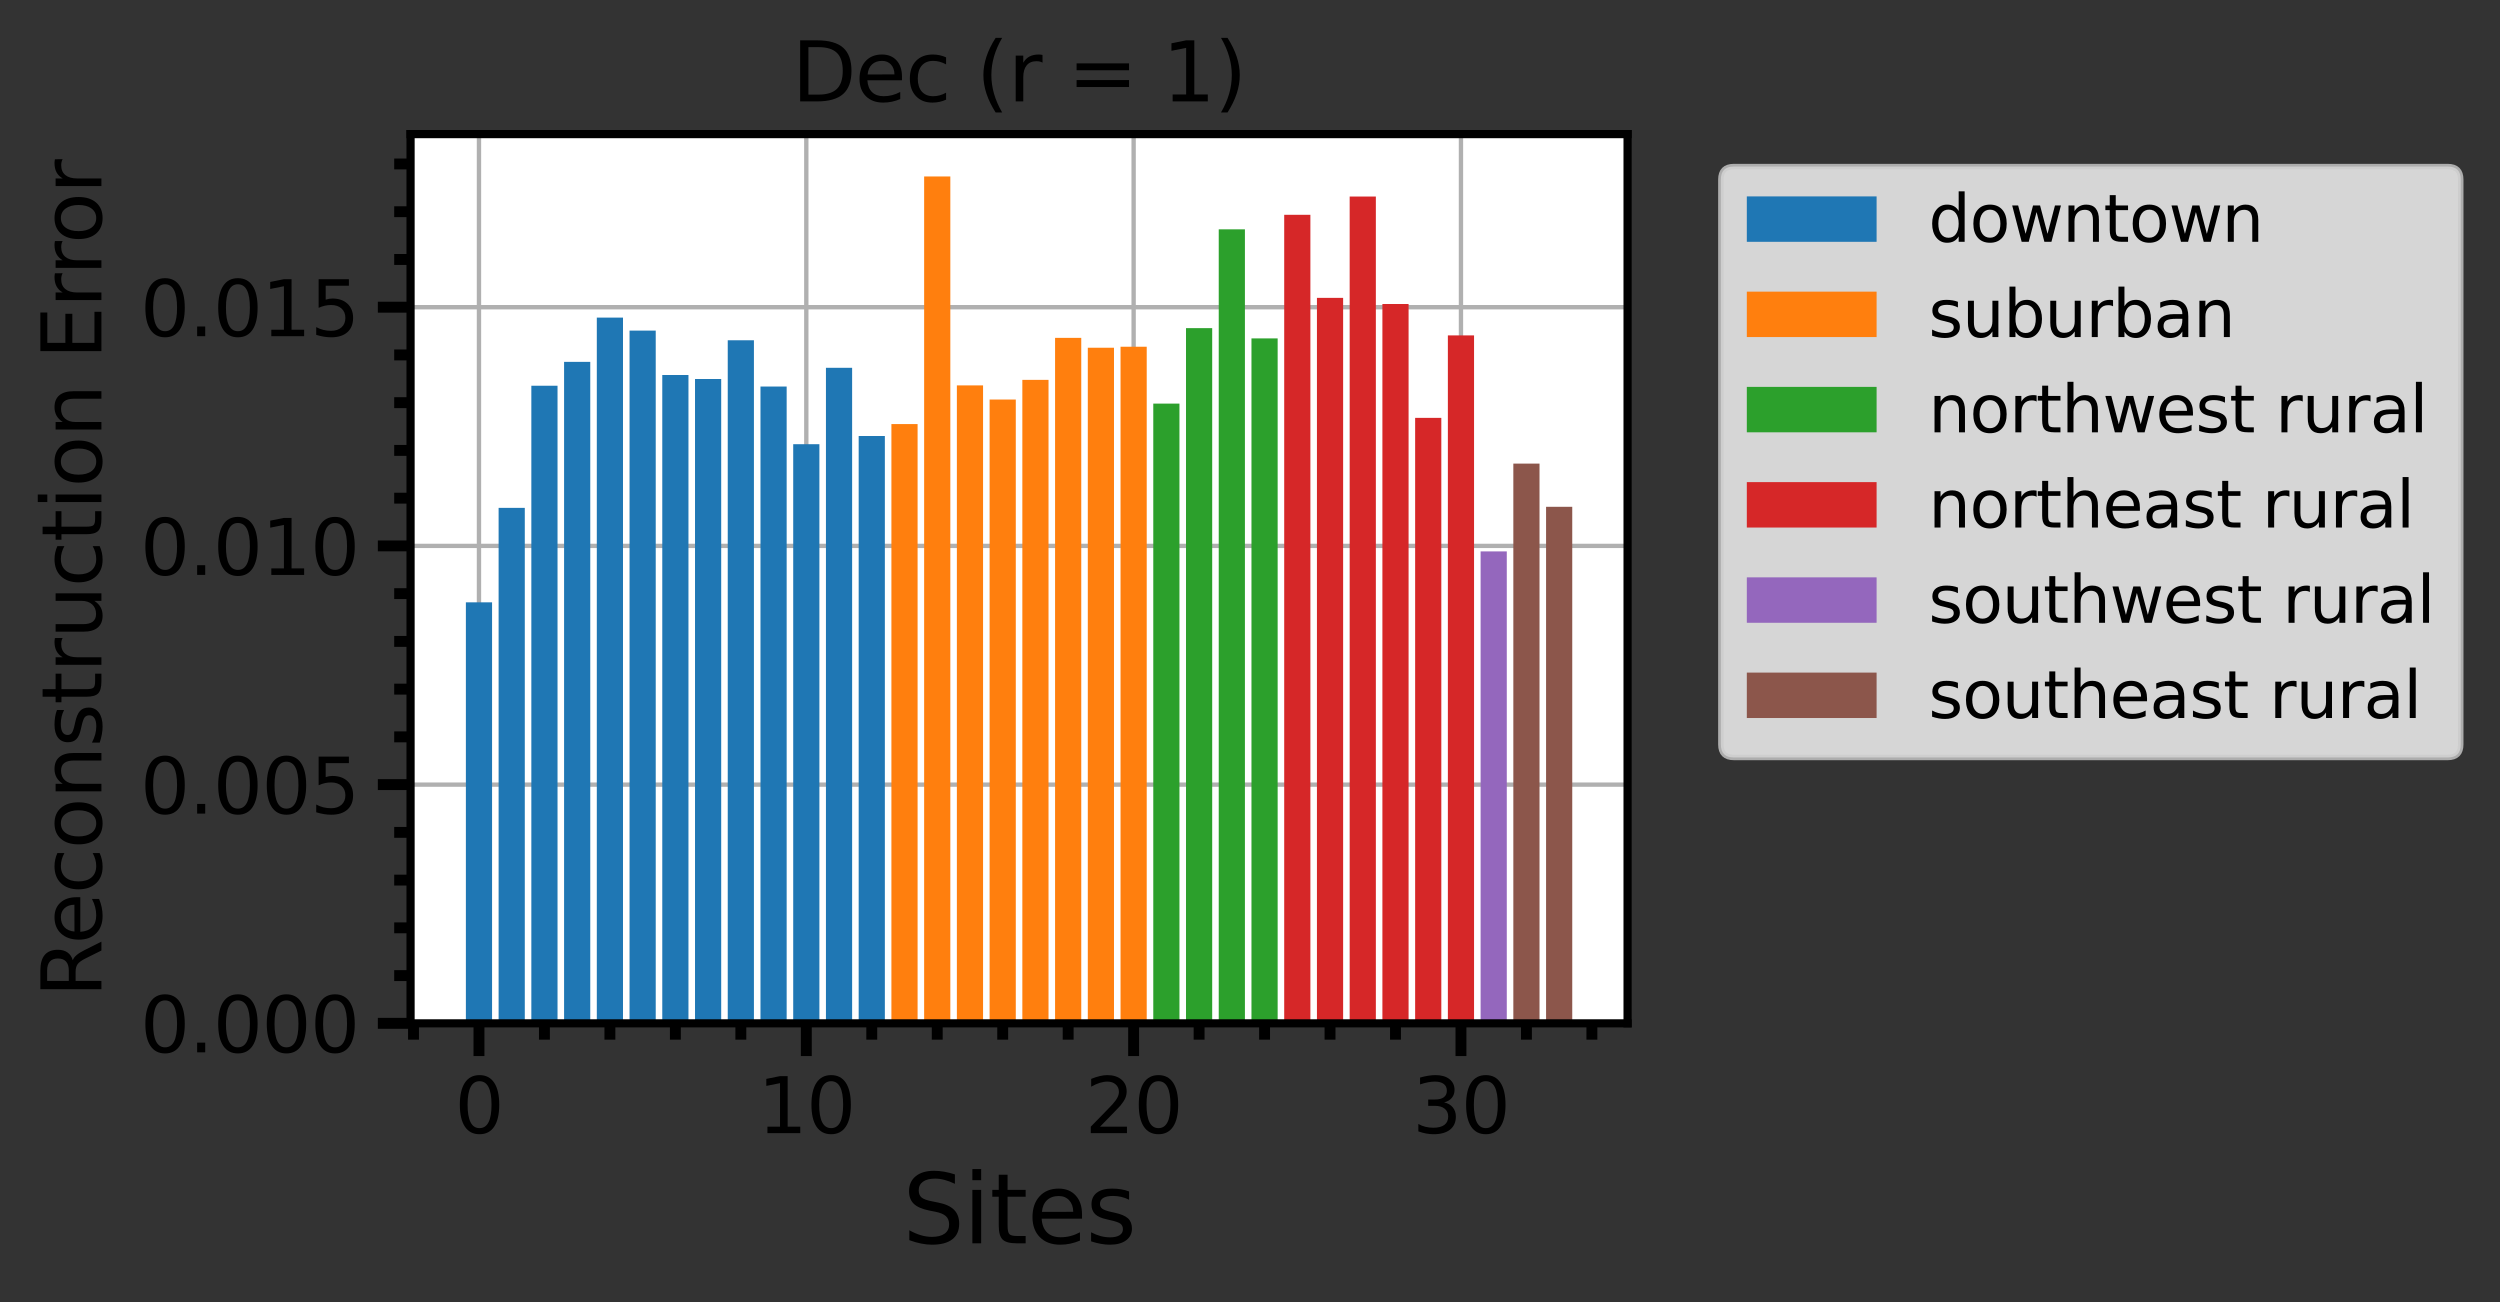 <?xml version="1.0" encoding="utf-8" standalone="no"?>
<!DOCTYPE svg PUBLIC "-//W3C//DTD SVG 1.1//EN"
  "http://www.w3.org/Graphics/SVG/1.1/DTD/svg11.dtd">
<svg xmlns:xlink="http://www.w3.org/1999/xlink" width="458.5pt" height="238.864pt" viewBox="0 0 458.5 238.864" xmlns="http://www.w3.org/2000/svg" version="1.1">
 <rect x="0" y="0" width="458.5" height="238.864" fill="#333333" stroke="none"/>
 <defs>
  <style type="text/css">*{stroke-linejoin: round; stroke-linecap: butt}</style>
 </defs>
 <g id="figure_1">
  <g id="patch_1">
   <path d="M 0 238.864 
L 458.5 238.864 
L 458.5 0 
L 0 0 
L 0 238.864 
z
" style="fill: none"/>
  </g>
  <g id="axes_1">
   <g id="patch_2">
    <path d="M 75.297 187.678 
L 298.497 187.678 
L 298.497 24.598 
L 75.297 24.598 
z
" style="fill: #ffffff"/>
   </g>
   <g id="matplotlib.axis_1">
    <g id="xtick_1">
     <g id="line2d_1">
      <path d="M 87.843 187.678 
L 87.843 24.598 
" clip-path="url(#p55a01b323a)" style="fill: none; stroke: #b0b0b0; stroke-width: 0.8; stroke-linecap: square"/>
     </g>
     <g id="line2d_2">
      <defs>
       <path id="m199e5986b1" d="M 0 0 
L 0 6 
" style="stroke: #000000; stroke-width: 2"/>
      </defs>
      <g>
       <use xlink:href="#m199e5986b1" x="87.843" y="187.678" style="stroke: #000000; stroke-width: 2"/>
      </g>
     </g>
     <g id="text_1">
      <!-- 0 -->
      <g transform="translate(83.39 207.815)scale(0.14 -0.14)">
       <defs>
        <path id="DejaVuSans-30" d="M 2034 4250 
Q 1547 4250 1301 3770 
Q 1056 3291 1056 2328 
Q 1056 1369 1301 889 
Q 1547 409 2034 409 
Q 2525 409 2770 889 
Q 3016 1369 3016 2328 
Q 3016 3291 2770 3770 
Q 2525 4250 2034 4250 
z
M 2034 4750 
Q 2819 4750 3233 4129 
Q 3647 3509 3647 2328 
Q 3647 1150 3233 529 
Q 2819 -91 2034 -91 
Q 1250 -91 836 529 
Q 422 1150 422 2328 
Q 422 3509 836 4129 
Q 1250 4750 2034 4750 
z
" transform="scale(0.016)"/>
       </defs>
       <use xlink:href="#DejaVuSans-30"/>
      </g>
     </g>
    </g>
    <g id="xtick_2">
     <g id="line2d_3">
      <path d="M 147.876 187.678 
L 147.876 24.598 
" clip-path="url(#p55a01b323a)" style="fill: none; stroke: #b0b0b0; stroke-width: 0.8; stroke-linecap: square"/>
     </g>
     <g id="line2d_4">
      <g>
       <use xlink:href="#m199e5986b1" x="147.876" y="187.678" style="stroke: #000000; stroke-width: 2"/>
      </g>
     </g>
     <g id="text_2">
      <!-- 10 -->
      <g transform="translate(138.968 207.815)scale(0.14 -0.14)">
       <defs>
        <path id="DejaVuSans-31" d="M 794 531 
L 1825 531 
L 1825 4091 
L 703 3866 
L 703 4441 
L 1819 4666 
L 2450 4666 
L 2450 531 
L 3481 531 
L 3481 0 
L 794 0 
L 794 531 
z
" transform="scale(0.016)"/>
       </defs>
       <use xlink:href="#DejaVuSans-31"/>
       <use xlink:href="#DejaVuSans-30" x="63.623"/>
      </g>
     </g>
    </g>
    <g id="xtick_3">
     <g id="line2d_5">
      <path d="M 207.908 187.678 
L 207.908 24.598 
" clip-path="url(#p55a01b323a)" style="fill: none; stroke: #b0b0b0; stroke-width: 0.8; stroke-linecap: square"/>
     </g>
     <g id="line2d_6">
      <g>
       <use xlink:href="#m199e5986b1" x="207.908" y="187.678" style="stroke: #000000; stroke-width: 2"/>
      </g>
     </g>
     <g id="text_3">
      <!-- 20 -->
      <g transform="translate(199 207.815)scale(0.14 -0.14)">
       <defs>
        <path id="DejaVuSans-32" d="M 1228 531 
L 3431 531 
L 3431 0 
L 469 0 
L 469 531 
Q 828 903 1448 1529 
Q 2069 2156 2228 2338 
Q 2531 2678 2651 2914 
Q 2772 3150 2772 3378 
Q 2772 3750 2511 3984 
Q 2250 4219 1831 4219 
Q 1534 4219 1204 4116 
Q 875 4013 500 3803 
L 500 4441 
Q 881 4594 1212 4672 
Q 1544 4750 1819 4750 
Q 2544 4750 2975 4387 
Q 3406 4025 3406 3419 
Q 3406 3131 3298 2873 
Q 3191 2616 2906 2266 
Q 2828 2175 2409 1742 
Q 1991 1309 1228 531 
z
" transform="scale(0.016)"/>
       </defs>
       <use xlink:href="#DejaVuSans-32"/>
       <use xlink:href="#DejaVuSans-30" x="63.623"/>
      </g>
     </g>
    </g>
    <g id="xtick_4">
     <g id="line2d_7">
      <path d="M 267.94 187.678 
L 267.94 24.598 
" clip-path="url(#p55a01b323a)" style="fill: none; stroke: #b0b0b0; stroke-width: 0.8; stroke-linecap: square"/>
     </g>
     <g id="line2d_8">
      <g>
       <use xlink:href="#m199e5986b1" x="267.94" y="187.678" style="stroke: #000000; stroke-width: 2"/>
      </g>
     </g>
     <g id="text_4">
      <!-- 30 -->
      <g transform="translate(259.033 207.815)scale(0.14 -0.14)">
       <defs>
        <path id="DejaVuSans-33" d="M 2597 2516 
Q 3050 2419 3304 2112 
Q 3559 1806 3559 1356 
Q 3559 666 3084 287 
Q 2609 -91 1734 -91 
Q 1441 -91 1130 -33 
Q 819 25 488 141 
L 488 750 
Q 750 597 1062 519 
Q 1375 441 1716 441 
Q 2309 441 2620 675 
Q 2931 909 2931 1356 
Q 2931 1769 2642 2001 
Q 2353 2234 1838 2234 
L 1294 2234 
L 1294 2753 
L 1863 2753 
Q 2328 2753 2575 2939 
Q 2822 3125 2822 3475 
Q 2822 3834 2567 4026 
Q 2313 4219 1838 4219 
Q 1578 4219 1281 4162 
Q 984 4106 628 3988 
L 628 4550 
Q 988 4650 1302 4700 
Q 1616 4750 1894 4750 
Q 2613 4750 3031 4423 
Q 3450 4097 3450 3541 
Q 3450 3153 3228 2886 
Q 3006 2619 2597 2516 
z
" transform="scale(0.016)"/>
       </defs>
       <use xlink:href="#DejaVuSans-33"/>
       <use xlink:href="#DejaVuSans-30" x="63.623"/>
      </g>
     </g>
    </g>
    <g id="xtick_5">
     <g id="line2d_9">
      <defs>
       <path id="m1e09f990ba" d="M 0 0 
L 0 3 
" style="stroke: #000000; stroke-width: 2"/>
      </defs>
      <g>
       <use xlink:href="#m1e09f990ba" x="75.837" y="187.678" style="stroke: #000000; stroke-width: 2"/>
      </g>
     </g>
    </g>
    <g id="xtick_6">
     <g id="line2d_10">
      <g>
       <use xlink:href="#m1e09f990ba" x="99.85" y="187.678" style="stroke: #000000; stroke-width: 2"/>
      </g>
     </g>
    </g>
    <g id="xtick_7">
     <g id="line2d_11">
      <g>
       <use xlink:href="#m1e09f990ba" x="111.856" y="187.678" style="stroke: #000000; stroke-width: 2"/>
      </g>
     </g>
    </g>
    <g id="xtick_8">
     <g id="line2d_12">
      <g>
       <use xlink:href="#m1e09f990ba" x="123.863" y="187.678" style="stroke: #000000; stroke-width: 2"/>
      </g>
     </g>
    </g>
    <g id="xtick_9">
     <g id="line2d_13">
      <g>
       <use xlink:href="#m1e09f990ba" x="135.869" y="187.678" style="stroke: #000000; stroke-width: 2"/>
      </g>
     </g>
    </g>
    <g id="xtick_10">
     <g id="line2d_14">
      <g>
       <use xlink:href="#m1e09f990ba" x="159.882" y="187.678" style="stroke: #000000; stroke-width: 2"/>
      </g>
     </g>
    </g>
    <g id="xtick_11">
     <g id="line2d_15">
      <g>
       <use xlink:href="#m1e09f990ba" x="171.888" y="187.678" style="stroke: #000000; stroke-width: 2"/>
      </g>
     </g>
    </g>
    <g id="xtick_12">
     <g id="line2d_16">
      <g>
       <use xlink:href="#m1e09f990ba" x="183.895" y="187.678" style="stroke: #000000; stroke-width: 2"/>
      </g>
     </g>
    </g>
    <g id="xtick_13">
     <g id="line2d_17">
      <g>
       <use xlink:href="#m1e09f990ba" x="195.901" y="187.678" style="stroke: #000000; stroke-width: 2"/>
      </g>
     </g>
    </g>
    <g id="xtick_14">
     <g id="line2d_18">
      <g>
       <use xlink:href="#m1e09f990ba" x="219.914" y="187.678" style="stroke: #000000; stroke-width: 2"/>
      </g>
     </g>
    </g>
    <g id="xtick_15">
     <g id="line2d_19">
      <g>
       <use xlink:href="#m1e09f990ba" x="231.921" y="187.678" style="stroke: #000000; stroke-width: 2"/>
      </g>
     </g>
    </g>
    <g id="xtick_16">
     <g id="line2d_20">
      <g>
       <use xlink:href="#m1e09f990ba" x="243.927" y="187.678" style="stroke: #000000; stroke-width: 2"/>
      </g>
     </g>
    </g>
    <g id="xtick_17">
     <g id="line2d_21">
      <g>
       <use xlink:href="#m1e09f990ba" x="255.934" y="187.678" style="stroke: #000000; stroke-width: 2"/>
      </g>
     </g>
    </g>
    <g id="xtick_18">
     <g id="line2d_22">
      <g>
       <use xlink:href="#m1e09f990ba" x="279.947" y="187.678" style="stroke: #000000; stroke-width: 2"/>
      </g>
     </g>
    </g>
    <g id="xtick_19">
     <g id="line2d_23">
      <g>
       <use xlink:href="#m1e09f990ba" x="291.953" y="187.678" style="stroke: #000000; stroke-width: 2"/>
      </g>
     </g>
    </g>
    <g id="text_5">
     <!-- Sites -->
     <g transform="translate(165.538 228.024)scale(0.175 -0.175)">
      <defs>
       <path id="DejaVuSans-53" d="M 3425 4513 
L 3425 3897 
Q 3066 4069 2747 4153 
Q 2428 4238 2131 4238 
Q 1616 4238 1336 4038 
Q 1056 3838 1056 3469 
Q 1056 3159 1242 3001 
Q 1428 2844 1947 2747 
L 2328 2669 
Q 3034 2534 3370 2195 
Q 3706 1856 3706 1288 
Q 3706 609 3251 259 
Q 2797 -91 1919 -91 
Q 1588 -91 1214 -16 
Q 841 59 441 206 
L 441 856 
Q 825 641 1194 531 
Q 1563 422 1919 422 
Q 2459 422 2753 634 
Q 3047 847 3047 1241 
Q 3047 1584 2836 1778 
Q 2625 1972 2144 2069 
L 1759 2144 
Q 1053 2284 737 2584 
Q 422 2884 422 3419 
Q 422 4038 858 4394 
Q 1294 4750 2059 4750 
Q 2388 4750 2728 4690 
Q 3069 4631 3425 4513 
z
" transform="scale(0.016)"/>
       <path id="DejaVuSans-69" d="M 603 3500 
L 1178 3500 
L 1178 0 
L 603 0 
L 603 3500 
z
M 603 4863 
L 1178 4863 
L 1178 4134 
L 603 4134 
L 603 4863 
z
" transform="scale(0.016)"/>
       <path id="DejaVuSans-74" d="M 1172 4494 
L 1172 3500 
L 2356 3500 
L 2356 3053 
L 1172 3053 
L 1172 1153 
Q 1172 725 1289 603 
Q 1406 481 1766 481 
L 2356 481 
L 2356 0 
L 1766 0 
Q 1100 0 847 248 
Q 594 497 594 1153 
L 594 3053 
L 172 3053 
L 172 3500 
L 594 3500 
L 594 4494 
L 1172 4494 
z
" transform="scale(0.016)"/>
       <path id="DejaVuSans-65" d="M 3597 1894 
L 3597 1613 
L 953 1613 
Q 991 1019 1311 708 
Q 1631 397 2203 397 
Q 2534 397 2845 478 
Q 3156 559 3463 722 
L 3463 178 
Q 3153 47 2828 -22 
Q 2503 -91 2169 -91 
Q 1331 -91 842 396 
Q 353 884 353 1716 
Q 353 2575 817 3079 
Q 1281 3584 2069 3584 
Q 2775 3584 3186 3129 
Q 3597 2675 3597 1894 
z
M 3022 2063 
Q 3016 2534 2758 2815 
Q 2500 3097 2075 3097 
Q 1594 3097 1305 2825 
Q 1016 2553 972 2059 
L 3022 2063 
z
" transform="scale(0.016)"/>
       <path id="DejaVuSans-73" d="M 2834 3397 
L 2834 2853 
Q 2591 2978 2328 3040 
Q 2066 3103 1784 3103 
Q 1356 3103 1142 2972 
Q 928 2841 928 2578 
Q 928 2378 1081 2264 
Q 1234 2150 1697 2047 
L 1894 2003 
Q 2506 1872 2764 1633 
Q 3022 1394 3022 966 
Q 3022 478 2636 193 
Q 2250 -91 1575 -91 
Q 1294 -91 989 -36 
Q 684 19 347 128 
L 347 722 
Q 666 556 975 473 
Q 1284 391 1588 391 
Q 1994 391 2212 530 
Q 2431 669 2431 922 
Q 2431 1156 2273 1281 
Q 2116 1406 1581 1522 
L 1381 1569 
Q 847 1681 609 1914 
Q 372 2147 372 2553 
Q 372 3047 722 3315 
Q 1072 3584 1716 3584 
Q 2034 3584 2315 3537 
Q 2597 3491 2834 3397 
z
" transform="scale(0.016)"/>
      </defs>
      <use xlink:href="#DejaVuSans-53"/>
      <use xlink:href="#DejaVuSans-69" x="63.477"/>
      <use xlink:href="#DejaVuSans-74" x="91.26"/>
      <use xlink:href="#DejaVuSans-65" x="130.469"/>
      <use xlink:href="#DejaVuSans-73" x="191.992"/>
     </g>
    </g>
   </g>
   <g id="matplotlib.axis_2">
    <g id="ytick_1">
     <g id="line2d_24">
      <path d="M 75.297 187.678 
L 298.497 187.678 
" clip-path="url(#p55a01b323a)" style="fill: none; stroke: #b0b0b0; stroke-width: 0.8; stroke-linecap: square"/>
     </g>
     <g id="line2d_25">
      <defs>
       <path id="mb15b38d726" d="M 0 0 
L -6 0 
" style="stroke: #000000; stroke-width: 2"/>
      </defs>
      <g>
       <use xlink:href="#mb15b38d726" x="75.297" y="187.678" style="stroke: #000000; stroke-width: 2"/>
      </g>
     </g>
     <g id="text_6">
      <!-- 0.000 -->
      <g transform="translate(25.717 192.997)scale(0.14 -0.14)">
       <defs>
        <path id="DejaVuSans-2e" d="M 684 794 
L 1344 794 
L 1344 0 
L 684 0 
L 684 794 
z
" transform="scale(0.016)"/>
       </defs>
       <use xlink:href="#DejaVuSans-30"/>
       <use xlink:href="#DejaVuSans-2e" x="63.623"/>
       <use xlink:href="#DejaVuSans-30" x="95.41"/>
       <use xlink:href="#DejaVuSans-30" x="159.033"/>
       <use xlink:href="#DejaVuSans-30" x="222.656"/>
      </g>
     </g>
    </g>
    <g id="ytick_2">
     <g id="line2d_26">
      <path d="M 75.297 143.898 
L 298.497 143.898 
" clip-path="url(#p55a01b323a)" style="fill: none; stroke: #b0b0b0; stroke-width: 0.8; stroke-linecap: square"/>
     </g>
     <g id="line2d_27">
      <g>
       <use xlink:href="#mb15b38d726" x="75.297" y="143.898" style="stroke: #000000; stroke-width: 2"/>
      </g>
     </g>
     <g id="text_7">
      <!-- 0.005 -->
      <g transform="translate(25.717 149.217)scale(0.14 -0.14)">
       <defs>
        <path id="DejaVuSans-35" d="M 691 4666 
L 3169 4666 
L 3169 4134 
L 1269 4134 
L 1269 2991 
Q 1406 3038 1543 3061 
Q 1681 3084 1819 3084 
Q 2600 3084 3056 2656 
Q 3513 2228 3513 1497 
Q 3513 744 3044 326 
Q 2575 -91 1722 -91 
Q 1428 -91 1123 -41 
Q 819 9 494 109 
L 494 744 
Q 775 591 1075 516 
Q 1375 441 1709 441 
Q 2250 441 2565 725 
Q 2881 1009 2881 1497 
Q 2881 1984 2565 2268 
Q 2250 2553 1709 2553 
Q 1456 2553 1204 2497 
Q 953 2441 691 2322 
L 691 4666 
z
" transform="scale(0.016)"/>
       </defs>
       <use xlink:href="#DejaVuSans-30"/>
       <use xlink:href="#DejaVuSans-2e" x="63.623"/>
       <use xlink:href="#DejaVuSans-30" x="95.41"/>
       <use xlink:href="#DejaVuSans-30" x="159.033"/>
       <use xlink:href="#DejaVuSans-35" x="222.656"/>
      </g>
     </g>
    </g>
    <g id="ytick_3">
     <g id="line2d_28">
      <path d="M 75.297 100.119 
L 298.497 100.119 
" clip-path="url(#p55a01b323a)" style="fill: none; stroke: #b0b0b0; stroke-width: 0.8; stroke-linecap: square"/>
     </g>
     <g id="line2d_29">
      <g>
       <use xlink:href="#mb15b38d726" x="75.297" y="100.119" style="stroke: #000000; stroke-width: 2"/>
      </g>
     </g>
     <g id="text_8">
      <!-- 0.010 -->
      <g transform="translate(25.717 105.437)scale(0.14 -0.14)">
       <use xlink:href="#DejaVuSans-30"/>
       <use xlink:href="#DejaVuSans-2e" x="63.623"/>
       <use xlink:href="#DejaVuSans-30" x="95.41"/>
       <use xlink:href="#DejaVuSans-31" x="159.033"/>
       <use xlink:href="#DejaVuSans-30" x="222.656"/>
      </g>
     </g>
    </g>
    <g id="ytick_4">
     <g id="line2d_30">
      <path d="M 75.297 56.339 
L 298.497 56.339 
" clip-path="url(#p55a01b323a)" style="fill: none; stroke: #b0b0b0; stroke-width: 0.8; stroke-linecap: square"/>
     </g>
     <g id="line2d_31">
      <g>
       <use xlink:href="#mb15b38d726" x="75.297" y="56.339" style="stroke: #000000; stroke-width: 2"/>
      </g>
     </g>
     <g id="text_9">
      <!-- 0.015 -->
      <g transform="translate(25.717 61.658)scale(0.14 -0.14)">
       <use xlink:href="#DejaVuSans-30"/>
       <use xlink:href="#DejaVuSans-2e" x="63.623"/>
       <use xlink:href="#DejaVuSans-30" x="95.41"/>
       <use xlink:href="#DejaVuSans-31" x="159.033"/>
       <use xlink:href="#DejaVuSans-35" x="222.656"/>
      </g>
     </g>
    </g>
    <g id="ytick_5">
     <g id="line2d_32">
      <defs>
       <path id="mc6ed2c0996" d="M 0 0 
L -3 0 
" style="stroke: #000000; stroke-width: 2"/>
      </defs>
      <g>
       <use xlink:href="#mc6ed2c0996" x="75.297" y="178.922" style="stroke: #000000; stroke-width: 2"/>
      </g>
     </g>
    </g>
    <g id="ytick_6">
     <g id="line2d_33">
      <g>
       <use xlink:href="#mc6ed2c0996" x="75.297" y="170.166" style="stroke: #000000; stroke-width: 2"/>
      </g>
     </g>
    </g>
    <g id="ytick_7">
     <g id="line2d_34">
      <g>
       <use xlink:href="#mc6ed2c0996" x="75.297" y="161.41" style="stroke: #000000; stroke-width: 2"/>
      </g>
     </g>
    </g>
    <g id="ytick_8">
     <g id="line2d_35">
      <g>
       <use xlink:href="#mc6ed2c0996" x="75.297" y="152.654" style="stroke: #000000; stroke-width: 2"/>
      </g>
     </g>
    </g>
    <g id="ytick_9">
     <g id="line2d_36">
      <g>
       <use xlink:href="#mc6ed2c0996" x="75.297" y="135.142" style="stroke: #000000; stroke-width: 2"/>
      </g>
     </g>
    </g>
    <g id="ytick_10">
     <g id="line2d_37">
      <g>
       <use xlink:href="#mc6ed2c0996" x="75.297" y="126.386" style="stroke: #000000; stroke-width: 2"/>
      </g>
     </g>
    </g>
    <g id="ytick_11">
     <g id="line2d_38">
      <g>
       <use xlink:href="#mc6ed2c0996" x="75.297" y="117.63" style="stroke: #000000; stroke-width: 2"/>
      </g>
     </g>
    </g>
    <g id="ytick_12">
     <g id="line2d_39">
      <g>
       <use xlink:href="#mc6ed2c0996" x="75.297" y="108.874" style="stroke: #000000; stroke-width: 2"/>
      </g>
     </g>
    </g>
    <g id="ytick_13">
     <g id="line2d_40">
      <g>
       <use xlink:href="#mc6ed2c0996" x="75.297" y="91.363" style="stroke: #000000; stroke-width: 2"/>
      </g>
     </g>
    </g>
    <g id="ytick_14">
     <g id="line2d_41">
      <g>
       <use xlink:href="#mc6ed2c0996" x="75.297" y="82.607" style="stroke: #000000; stroke-width: 2"/>
      </g>
     </g>
    </g>
    <g id="ytick_15">
     <g id="line2d_42">
      <g>
       <use xlink:href="#mc6ed2c0996" x="75.297" y="73.851" style="stroke: #000000; stroke-width: 2"/>
      </g>
     </g>
    </g>
    <g id="ytick_16">
     <g id="line2d_43">
      <g>
       <use xlink:href="#mc6ed2c0996" x="75.297" y="65.095" style="stroke: #000000; stroke-width: 2"/>
      </g>
     </g>
    </g>
    <g id="ytick_17">
     <g id="line2d_44">
      <g>
       <use xlink:href="#mc6ed2c0996" x="75.297" y="47.583" style="stroke: #000000; stroke-width: 2"/>
      </g>
     </g>
    </g>
    <g id="ytick_18">
     <g id="line2d_45">
      <g>
       <use xlink:href="#mc6ed2c0996" x="75.297" y="38.827" style="stroke: #000000; stroke-width: 2"/>
      </g>
     </g>
    </g>
    <g id="ytick_19">
     <g id="line2d_46">
      <g>
       <use xlink:href="#mc6ed2c0996" x="75.297" y="30.071" style="stroke: #000000; stroke-width: 2"/>
      </g>
     </g>
    </g>
    <g id="text_10">
     <!-- Reconstruction Error -->
     <g transform="translate(18.598 182.927)rotate(-90)scale(0.15 -0.15)">
      <defs>
       <path id="DejaVuSans-52" d="M 2841 2188 
Q 3044 2119 3236 1894 
Q 3428 1669 3622 1275 
L 4263 0 
L 3584 0 
L 2988 1197 
Q 2756 1666 2539 1819 
Q 2322 1972 1947 1972 
L 1259 1972 
L 1259 0 
L 628 0 
L 628 4666 
L 2053 4666 
Q 2853 4666 3247 4331 
Q 3641 3997 3641 3322 
Q 3641 2881 3436 2590 
Q 3231 2300 2841 2188 
z
M 1259 4147 
L 1259 2491 
L 2053 2491 
Q 2509 2491 2742 2702 
Q 2975 2913 2975 3322 
Q 2975 3731 2742 3939 
Q 2509 4147 2053 4147 
L 1259 4147 
z
" transform="scale(0.016)"/>
       <path id="DejaVuSans-63" d="M 3122 3366 
L 3122 2828 
Q 2878 2963 2633 3030 
Q 2388 3097 2138 3097 
Q 1578 3097 1268 2742 
Q 959 2388 959 1747 
Q 959 1106 1268 751 
Q 1578 397 2138 397 
Q 2388 397 2633 464 
Q 2878 531 3122 666 
L 3122 134 
Q 2881 22 2623 -34 
Q 2366 -91 2075 -91 
Q 1284 -91 818 406 
Q 353 903 353 1747 
Q 353 2603 823 3093 
Q 1294 3584 2113 3584 
Q 2378 3584 2631 3529 
Q 2884 3475 3122 3366 
z
" transform="scale(0.016)"/>
       <path id="DejaVuSans-6f" d="M 1959 3097 
Q 1497 3097 1228 2736 
Q 959 2375 959 1747 
Q 959 1119 1226 758 
Q 1494 397 1959 397 
Q 2419 397 2687 759 
Q 2956 1122 2956 1747 
Q 2956 2369 2687 2733 
Q 2419 3097 1959 3097 
z
M 1959 3584 
Q 2709 3584 3137 3096 
Q 3566 2609 3566 1747 
Q 3566 888 3137 398 
Q 2709 -91 1959 -91 
Q 1206 -91 779 398 
Q 353 888 353 1747 
Q 353 2609 779 3096 
Q 1206 3584 1959 3584 
z
" transform="scale(0.016)"/>
       <path id="DejaVuSans-6e" d="M 3513 2113 
L 3513 0 
L 2938 0 
L 2938 2094 
Q 2938 2591 2744 2837 
Q 2550 3084 2163 3084 
Q 1697 3084 1428 2787 
Q 1159 2491 1159 1978 
L 1159 0 
L 581 0 
L 581 3500 
L 1159 3500 
L 1159 2956 
Q 1366 3272 1645 3428 
Q 1925 3584 2291 3584 
Q 2894 3584 3203 3211 
Q 3513 2838 3513 2113 
z
" transform="scale(0.016)"/>
       <path id="DejaVuSans-72" d="M 2631 2963 
Q 2534 3019 2420 3045 
Q 2306 3072 2169 3072 
Q 1681 3072 1420 2755 
Q 1159 2438 1159 1844 
L 1159 0 
L 581 0 
L 581 3500 
L 1159 3500 
L 1159 2956 
Q 1341 3275 1631 3429 
Q 1922 3584 2338 3584 
Q 2397 3584 2469 3576 
Q 2541 3569 2628 3553 
L 2631 2963 
z
" transform="scale(0.016)"/>
       <path id="DejaVuSans-75" d="M 544 1381 
L 544 3500 
L 1119 3500 
L 1119 1403 
Q 1119 906 1312 657 
Q 1506 409 1894 409 
Q 2359 409 2629 706 
Q 2900 1003 2900 1516 
L 2900 3500 
L 3475 3500 
L 3475 0 
L 2900 0 
L 2900 538 
Q 2691 219 2414 64 
Q 2138 -91 1772 -91 
Q 1169 -91 856 284 
Q 544 659 544 1381 
z
M 1991 3584 
L 1991 3584 
z
" transform="scale(0.016)"/>
       <path id="DejaVuSans-20" transform="scale(0.016)"/>
       <path id="DejaVuSans-45" d="M 628 4666 
L 3578 4666 
L 3578 4134 
L 1259 4134 
L 1259 2753 
L 3481 2753 
L 3481 2222 
L 1259 2222 
L 1259 531 
L 3634 531 
L 3634 0 
L 628 0 
L 628 4666 
z
" transform="scale(0.016)"/>
      </defs>
      <use xlink:href="#DejaVuSans-52"/>
      <use xlink:href="#DejaVuSans-65" x="64.982"/>
      <use xlink:href="#DejaVuSans-63" x="126.506"/>
      <use xlink:href="#DejaVuSans-6f" x="181.486"/>
      <use xlink:href="#DejaVuSans-6e" x="242.668"/>
      <use xlink:href="#DejaVuSans-73" x="306.047"/>
      <use xlink:href="#DejaVuSans-74" x="358.146"/>
      <use xlink:href="#DejaVuSans-72" x="397.355"/>
      <use xlink:href="#DejaVuSans-75" x="438.469"/>
      <use xlink:href="#DejaVuSans-63" x="501.848"/>
      <use xlink:href="#DejaVuSans-74" x="556.828"/>
      <use xlink:href="#DejaVuSans-69" x="596.037"/>
      <use xlink:href="#DejaVuSans-6f" x="623.82"/>
      <use xlink:href="#DejaVuSans-6e" x="685.002"/>
      <use xlink:href="#DejaVuSans-20" x="748.381"/>
      <use xlink:href="#DejaVuSans-45" x="780.168"/>
      <use xlink:href="#DejaVuSans-72" x="843.352"/>
      <use xlink:href="#DejaVuSans-72" x="882.715"/>
      <use xlink:href="#DejaVuSans-6f" x="921.578"/>
      <use xlink:href="#DejaVuSans-72" x="982.76"/>
     </g>
    </g>
   </g>
   <g id="patch_3">
    <path d="M 85.442 187.678 
L 90.245 187.678 
L 90.245 110.468 
L 85.442 110.468 
z
" clip-path="url(#p55a01b323a)" style="fill: #1f77b4"/>
   </g>
   <g id="patch_4">
    <path d="M 91.445 187.678 
L 96.248 187.678 
L 96.248 93.137 
L 91.445 93.137 
z
" clip-path="url(#p55a01b323a)" style="fill: #1f77b4"/>
   </g>
   <g id="patch_5">
    <path d="M 97.448 187.678 
L 102.251 187.678 
L 102.251 70.739 
L 97.448 70.739 
z
" clip-path="url(#p55a01b323a)" style="fill: #1f77b4"/>
   </g>
   <g id="patch_6">
    <path d="M 103.452 187.678 
L 108.254 187.678 
L 108.254 66.365 
L 103.452 66.365 
z
" clip-path="url(#p55a01b323a)" style="fill: #1f77b4"/>
   </g>
   <g id="patch_7">
    <path d="M 109.455 187.678 
L 114.258 187.678 
L 114.258 58.245 
L 109.455 58.245 
z
" clip-path="url(#p55a01b323a)" style="fill: #1f77b4"/>
   </g>
   <g id="patch_8">
    <path d="M 115.458 187.678 
L 120.261 187.678 
L 120.261 60.629 
L 115.458 60.629 
z
" clip-path="url(#p55a01b323a)" style="fill: #1f77b4"/>
   </g>
   <g id="patch_9">
    <path d="M 121.461 187.678 
L 126.264 187.678 
L 126.264 68.771 
L 121.461 68.771 
z
" clip-path="url(#p55a01b323a)" style="fill: #1f77b4"/>
   </g>
   <g id="patch_10">
    <path d="M 127.465 187.678 
L 132.267 187.678 
L 132.267 69.511 
L 127.465 69.511 
z
" clip-path="url(#p55a01b323a)" style="fill: #1f77b4"/>
   </g>
   <g id="patch_11">
    <path d="M 133.468 187.678 
L 138.27 187.678 
L 138.27 62.4 
L 133.468 62.4 
z
" clip-path="url(#p55a01b323a)" style="fill: #1f77b4"/>
   </g>
   <g id="patch_12">
    <path d="M 139.471 187.678 
L 144.274 187.678 
L 144.274 70.887 
L 139.471 70.887 
z
" clip-path="url(#p55a01b323a)" style="fill: #1f77b4"/>
   </g>
   <g id="patch_13">
    <path d="M 145.474 187.678 
L 150.277 187.678 
L 150.277 81.462 
L 145.474 81.462 
z
" clip-path="url(#p55a01b323a)" style="fill: #1f77b4"/>
   </g>
   <g id="patch_14">
    <path d="M 151.478 187.678 
L 156.28 187.678 
L 156.28 67.452 
L 151.478 67.452 
z
" clip-path="url(#p55a01b323a)" style="fill: #1f77b4"/>
   </g>
   <g id="patch_15">
    <path d="M 157.481 187.678 
L 162.283 187.678 
L 162.283 79.961 
L 157.481 79.961 
z
" clip-path="url(#p55a01b323a)" style="fill: #1f77b4"/>
   </g>
   <g id="patch_16">
    <path d="M 163.484 187.678 
L 168.287 187.678 
L 168.287 77.771 
L 163.484 77.771 
z
" clip-path="url(#p55a01b323a)" style="fill: #ff7f0e"/>
   </g>
   <g id="patch_17">
    <path d="M 169.487 187.678 
L 174.29 187.678 
L 174.29 32.363 
L 169.487 32.363 
z
" clip-path="url(#p55a01b323a)" style="fill: #ff7f0e"/>
   </g>
   <g id="patch_18">
    <path d="M 175.49 187.678 
L 180.293 187.678 
L 180.293 70.688 
L 175.49 70.688 
z
" clip-path="url(#p55a01b323a)" style="fill: #ff7f0e"/>
   </g>
   <g id="patch_19">
    <path d="M 181.494 187.678 
L 186.296 187.678 
L 186.296 73.276 
L 181.494 73.276 
z
" clip-path="url(#p55a01b323a)" style="fill: #ff7f0e"/>
   </g>
   <g id="patch_20">
    <path d="M 187.497 187.678 
L 192.299 187.678 
L 192.299 69.664 
L 187.497 69.664 
z
" clip-path="url(#p55a01b323a)" style="fill: #ff7f0e"/>
   </g>
   <g id="patch_21">
    <path d="M 193.5 187.678 
L 198.303 187.678 
L 198.303 61.963 
L 193.5 61.963 
z
" clip-path="url(#p55a01b323a)" style="fill: #ff7f0e"/>
   </g>
   <g id="patch_22">
    <path d="M 199.503 187.678 
L 204.306 187.678 
L 204.306 63.773 
L 199.503 63.773 
z
" clip-path="url(#p55a01b323a)" style="fill: #ff7f0e"/>
   </g>
   <g id="patch_23">
    <path d="M 205.507 187.678 
L 210.309 187.678 
L 210.309 63.587 
L 205.507 63.587 
z
" clip-path="url(#p55a01b323a)" style="fill: #ff7f0e"/>
   </g>
   <g id="patch_24">
    <path d="M 211.51 187.678 
L 216.312 187.678 
L 216.312 74.021 
L 211.51 74.021 
z
" clip-path="url(#p55a01b323a)" style="fill: #2ca02c"/>
   </g>
   <g id="patch_25">
    <path d="M 217.513 187.678 
L 222.316 187.678 
L 222.316 60.183 
L 217.513 60.183 
z
" clip-path="url(#p55a01b323a)" style="fill: #2ca02c"/>
   </g>
   <g id="patch_26">
    <path d="M 223.516 187.678 
L 228.319 187.678 
L 228.319 42.062 
L 223.516 42.062 
z
" clip-path="url(#p55a01b323a)" style="fill: #2ca02c"/>
   </g>
   <g id="patch_27">
    <path d="M 229.519 187.678 
L 234.322 187.678 
L 234.322 62.059 
L 229.519 62.059 
z
" clip-path="url(#p55a01b323a)" style="fill: #2ca02c"/>
   </g>
   <g id="patch_28">
    <path d="M 235.523 187.678 
L 240.325 187.678 
L 240.325 39.394 
L 235.523 39.394 
z
" clip-path="url(#p55a01b323a)" style="fill: #d62728"/>
   </g>
   <g id="patch_29">
    <path d="M 241.526 187.678 
L 246.329 187.678 
L 246.329 54.628 
L 241.526 54.628 
z
" clip-path="url(#p55a01b323a)" style="fill: #d62728"/>
   </g>
   <g id="patch_30">
    <path d="M 247.529 187.678 
L 252.332 187.678 
L 252.332 36.047 
L 247.529 36.047 
z
" clip-path="url(#p55a01b323a)" style="fill: #d62728"/>
   </g>
   <g id="patch_31">
    <path d="M 253.532 187.678 
L 258.335 187.678 
L 258.335 55.759 
L 253.532 55.759 
z
" clip-path="url(#p55a01b323a)" style="fill: #d62728"/>
   </g>
   <g id="patch_32">
    <path d="M 259.536 187.678 
L 264.338 187.678 
L 264.338 76.636 
L 259.536 76.636 
z
" clip-path="url(#p55a01b323a)" style="fill: #d62728"/>
   </g>
   <g id="patch_33">
    <path d="M 265.539 187.678 
L 270.341 187.678 
L 270.341 61.509 
L 265.539 61.509 
z
" clip-path="url(#p55a01b323a)" style="fill: #d62728"/>
   </g>
   <g id="patch_34">
    <path d="M 271.542 187.678 
L 276.345 187.678 
L 276.345 101.131 
L 271.542 101.131 
z
" clip-path="url(#p55a01b323a)" style="fill: #9467bd"/>
   </g>
   <g id="patch_35">
    <path d="M 277.545 187.678 
L 282.348 187.678 
L 282.348 85.024 
L 277.545 85.024 
z
" clip-path="url(#p55a01b323a)" style="fill: #8c564b"/>
   </g>
   <g id="patch_36">
    <path d="M 283.549 187.678 
L 288.351 187.678 
L 288.351 92.948 
L 283.549 92.948 
z
" clip-path="url(#p55a01b323a)" style="fill: #8c564b"/>
   </g>
   <g id="patch_37">
    <path d="M 75.297 187.678 
L 75.297 24.598 
" style="fill: none; stroke: #000000; stroke-width: 1.5; stroke-linejoin: miter; stroke-linecap: square"/>
   </g>
   <g id="patch_38">
    <path d="M 298.497 187.678 
L 298.497 24.598 
" style="fill: none; stroke: #000000; stroke-width: 1.5; stroke-linejoin: miter; stroke-linecap: square"/>
   </g>
   <g id="patch_39">
    <path d="M 75.297 187.678 
L 298.497 187.678 
" style="fill: none; stroke: #000000; stroke-width: 1.5; stroke-linejoin: miter; stroke-linecap: square"/>
   </g>
   <g id="patch_40">
    <path d="M 75.297 24.598 
L 298.497 24.598 
" style="fill: none; stroke: #000000; stroke-width: 1.5; stroke-linejoin: miter; stroke-linecap: square"/>
   </g>
   <g id="text_11">
    <!-- Dec (r = 1) -->
    <g transform="translate(145.24 18.598)scale(0.15 -0.15)">
     <defs>
      <path id="DejaVuSans-44" d="M 1259 4147 
L 1259 519 
L 2022 519 
Q 2988 519 3436 956 
Q 3884 1394 3884 2338 
Q 3884 3275 3436 3711 
Q 2988 4147 2022 4147 
L 1259 4147 
z
M 628 4666 
L 1925 4666 
Q 3281 4666 3915 4102 
Q 4550 3538 4550 2338 
Q 4550 1131 3912 565 
Q 3275 0 1925 0 
L 628 0 
L 628 4666 
z
" transform="scale(0.016)"/>
      <path id="DejaVuSans-28" d="M 1984 4856 
Q 1566 4138 1362 3434 
Q 1159 2731 1159 2009 
Q 1159 1288 1364 580 
Q 1569 -128 1984 -844 
L 1484 -844 
Q 1016 -109 783 600 
Q 550 1309 550 2009 
Q 550 2706 781 3412 
Q 1013 4119 1484 4856 
L 1984 4856 
z
" transform="scale(0.016)"/>
      <path id="DejaVuSans-3d" d="M 678 2906 
L 4684 2906 
L 4684 2381 
L 678 2381 
L 678 2906 
z
M 678 1631 
L 4684 1631 
L 4684 1100 
L 678 1100 
L 678 1631 
z
" transform="scale(0.016)"/>
      <path id="DejaVuSans-29" d="M 513 4856 
L 1013 4856 
Q 1481 4119 1714 3412 
Q 1947 2706 1947 2009 
Q 1947 1309 1714 600 
Q 1481 -109 1013 -844 
L 513 -844 
Q 928 -128 1133 580 
Q 1338 1288 1338 2009 
Q 1338 2731 1133 3434 
Q 928 4138 513 4856 
z
" transform="scale(0.016)"/>
     </defs>
     <use xlink:href="#DejaVuSans-44"/>
     <use xlink:href="#DejaVuSans-65" x="77.002"/>
     <use xlink:href="#DejaVuSans-63" x="138.525"/>
     <use xlink:href="#DejaVuSans-20" x="193.506"/>
     <use xlink:href="#DejaVuSans-28" x="225.293"/>
     <use xlink:href="#DejaVuSans-72" x="264.307"/>
     <use xlink:href="#DejaVuSans-20" x="305.42"/>
     <use xlink:href="#DejaVuSans-3d" x="337.207"/>
     <use xlink:href="#DejaVuSans-20" x="420.996"/>
     <use xlink:href="#DejaVuSans-31" x="452.783"/>
     <use xlink:href="#DejaVuSans-29" x="516.406"/>
    </g>
   </g>
   <g id="legend_1">
    <g id="patch_41">
     <path d="M 317.987 138.919 
L 448.92 138.919 
Q 451.3 138.919 451.3 136.539 
L 451.3 32.928 
Q 451.3 30.548 448.92 30.548 
L 317.987 30.548 
Q 315.607 30.548 315.607 32.928 
L 315.607 136.539 
Q 315.607 138.919 317.987 138.919 
z
" style="fill: #ffffff; opacity: 0.8; stroke: #cccccc; stroke-linejoin: miter"/>
    </g>
    <g id="patch_42">
     <path d="M 320.367 44.35 
L 344.167 44.35 
L 344.167 36.02 
L 320.367 36.02 
z
" style="fill: #1f77b4"/>
    </g>
    <g id="text_12">
     <!-- downtown -->
     <g transform="translate(353.687 44.35)scale(0.119 -0.119)">
      <defs>
       <path id="DejaVuSans-64" d="M 2906 2969 
L 2906 4863 
L 3481 4863 
L 3481 0 
L 2906 0 
L 2906 525 
Q 2725 213 2448 61 
Q 2172 -91 1784 -91 
Q 1150 -91 751 415 
Q 353 922 353 1747 
Q 353 2572 751 3078 
Q 1150 3584 1784 3584 
Q 2172 3584 2448 3432 
Q 2725 3281 2906 2969 
z
M 947 1747 
Q 947 1113 1208 752 
Q 1469 391 1925 391 
Q 2381 391 2643 752 
Q 2906 1113 2906 1747 
Q 2906 2381 2643 2742 
Q 2381 3103 1925 3103 
Q 1469 3103 1208 2742 
Q 947 2381 947 1747 
z
" transform="scale(0.016)"/>
       <path id="DejaVuSans-77" d="M 269 3500 
L 844 3500 
L 1563 769 
L 2278 3500 
L 2956 3500 
L 3675 769 
L 4391 3500 
L 4966 3500 
L 4050 0 
L 3372 0 
L 2619 2869 
L 1863 0 
L 1184 0 
L 269 3500 
z
" transform="scale(0.016)"/>
      </defs>
      <use xlink:href="#DejaVuSans-64"/>
      <use xlink:href="#DejaVuSans-6f" x="63.477"/>
      <use xlink:href="#DejaVuSans-77" x="124.658"/>
      <use xlink:href="#DejaVuSans-6e" x="206.445"/>
      <use xlink:href="#DejaVuSans-74" x="269.824"/>
      <use xlink:href="#DejaVuSans-6f" x="309.033"/>
      <use xlink:href="#DejaVuSans-77" x="370.215"/>
      <use xlink:href="#DejaVuSans-6e" x="452.002"/>
     </g>
    </g>
    <g id="patch_43">
     <path d="M 320.367 61.817 
L 344.167 61.817 
L 344.167 53.487 
L 320.367 53.487 
z
" style="fill: #ff7f0e"/>
    </g>
    <g id="text_13">
     <!-- suburban -->
     <g transform="translate(353.687 61.817)scale(0.119 -0.119)">
      <defs>
       <path id="DejaVuSans-62" d="M 3116 1747 
Q 3116 2381 2855 2742 
Q 2594 3103 2138 3103 
Q 1681 3103 1420 2742 
Q 1159 2381 1159 1747 
Q 1159 1113 1420 752 
Q 1681 391 2138 391 
Q 2594 391 2855 752 
Q 3116 1113 3116 1747 
z
M 1159 2969 
Q 1341 3281 1617 3432 
Q 1894 3584 2278 3584 
Q 2916 3584 3314 3078 
Q 3713 2572 3713 1747 
Q 3713 922 3314 415 
Q 2916 -91 2278 -91 
Q 1894 -91 1617 61 
Q 1341 213 1159 525 
L 1159 0 
L 581 0 
L 581 4863 
L 1159 4863 
L 1159 2969 
z
" transform="scale(0.016)"/>
       <path id="DejaVuSans-61" d="M 2194 1759 
Q 1497 1759 1228 1600 
Q 959 1441 959 1056 
Q 959 750 1161 570 
Q 1363 391 1709 391 
Q 2188 391 2477 730 
Q 2766 1069 2766 1631 
L 2766 1759 
L 2194 1759 
z
M 3341 1997 
L 3341 0 
L 2766 0 
L 2766 531 
Q 2569 213 2275 61 
Q 1981 -91 1556 -91 
Q 1019 -91 701 211 
Q 384 513 384 1019 
Q 384 1609 779 1909 
Q 1175 2209 1959 2209 
L 2766 2209 
L 2766 2266 
Q 2766 2663 2505 2880 
Q 2244 3097 1772 3097 
Q 1472 3097 1187 3025 
Q 903 2953 641 2809 
L 641 3341 
Q 956 3463 1253 3523 
Q 1550 3584 1831 3584 
Q 2591 3584 2966 3190 
Q 3341 2797 3341 1997 
z
" transform="scale(0.016)"/>
      </defs>
      <use xlink:href="#DejaVuSans-73"/>
      <use xlink:href="#DejaVuSans-75" x="52.1"/>
      <use xlink:href="#DejaVuSans-62" x="115.479"/>
      <use xlink:href="#DejaVuSans-75" x="178.955"/>
      <use xlink:href="#DejaVuSans-72" x="242.334"/>
      <use xlink:href="#DejaVuSans-62" x="283.447"/>
      <use xlink:href="#DejaVuSans-61" x="346.924"/>
      <use xlink:href="#DejaVuSans-6e" x="408.203"/>
     </g>
    </g>
    <g id="patch_44">
     <path d="M 320.367 79.284 
L 344.167 79.284 
L 344.167 70.954 
L 320.367 70.954 
z
" style="fill: #2ca02c"/>
    </g>
    <g id="text_14">
     <!-- northwest rural -->
     <g transform="translate(353.687 79.284)scale(0.119 -0.119)">
      <defs>
       <path id="DejaVuSans-68" d="M 3513 2113 
L 3513 0 
L 2938 0 
L 2938 2094 
Q 2938 2591 2744 2837 
Q 2550 3084 2163 3084 
Q 1697 3084 1428 2787 
Q 1159 2491 1159 1978 
L 1159 0 
L 581 0 
L 581 4863 
L 1159 4863 
L 1159 2956 
Q 1366 3272 1645 3428 
Q 1925 3584 2291 3584 
Q 2894 3584 3203 3211 
Q 3513 2838 3513 2113 
z
" transform="scale(0.016)"/>
       <path id="DejaVuSans-6c" d="M 603 4863 
L 1178 4863 
L 1178 0 
L 603 0 
L 603 4863 
z
" transform="scale(0.016)"/>
      </defs>
      <use xlink:href="#DejaVuSans-6e"/>
      <use xlink:href="#DejaVuSans-6f" x="63.379"/>
      <use xlink:href="#DejaVuSans-72" x="124.561"/>
      <use xlink:href="#DejaVuSans-74" x="165.674"/>
      <use xlink:href="#DejaVuSans-68" x="204.883"/>
      <use xlink:href="#DejaVuSans-77" x="268.262"/>
      <use xlink:href="#DejaVuSans-65" x="350.049"/>
      <use xlink:href="#DejaVuSans-73" x="411.572"/>
      <use xlink:href="#DejaVuSans-74" x="463.672"/>
      <use xlink:href="#DejaVuSans-20" x="502.881"/>
      <use xlink:href="#DejaVuSans-72" x="534.668"/>
      <use xlink:href="#DejaVuSans-75" x="575.781"/>
      <use xlink:href="#DejaVuSans-72" x="639.16"/>
      <use xlink:href="#DejaVuSans-61" x="680.273"/>
      <use xlink:href="#DejaVuSans-6c" x="741.553"/>
     </g>
    </g>
    <g id="patch_45">
     <path d="M 320.367 96.751 
L 344.167 96.751 
L 344.167 88.421 
L 320.367 88.421 
z
" style="fill: #d62728"/>
    </g>
    <g id="text_15">
     <!-- northeast rural -->
     <g transform="translate(353.687 96.751)scale(0.119 -0.119)">
      <use xlink:href="#DejaVuSans-6e"/>
      <use xlink:href="#DejaVuSans-6f" x="63.379"/>
      <use xlink:href="#DejaVuSans-72" x="124.561"/>
      <use xlink:href="#DejaVuSans-74" x="165.674"/>
      <use xlink:href="#DejaVuSans-68" x="204.883"/>
      <use xlink:href="#DejaVuSans-65" x="268.262"/>
      <use xlink:href="#DejaVuSans-61" x="329.785"/>
      <use xlink:href="#DejaVuSans-73" x="391.064"/>
      <use xlink:href="#DejaVuSans-74" x="443.164"/>
      <use xlink:href="#DejaVuSans-20" x="482.373"/>
      <use xlink:href="#DejaVuSans-72" x="514.16"/>
      <use xlink:href="#DejaVuSans-75" x="555.273"/>
      <use xlink:href="#DejaVuSans-72" x="618.652"/>
      <use xlink:href="#DejaVuSans-61" x="659.766"/>
      <use xlink:href="#DejaVuSans-6c" x="721.045"/>
     </g>
    </g>
    <g id="patch_46">
     <path d="M 320.367 114.218 
L 344.167 114.218 
L 344.167 105.888 
L 320.367 105.888 
z
" style="fill: #9467bd"/>
    </g>
    <g id="text_16">
     <!-- southwest rural -->
     <g transform="translate(353.687 114.218)scale(0.119 -0.119)">
      <use xlink:href="#DejaVuSans-73"/>
      <use xlink:href="#DejaVuSans-6f" x="52.1"/>
      <use xlink:href="#DejaVuSans-75" x="113.281"/>
      <use xlink:href="#DejaVuSans-74" x="176.66"/>
      <use xlink:href="#DejaVuSans-68" x="215.869"/>
      <use xlink:href="#DejaVuSans-77" x="279.248"/>
      <use xlink:href="#DejaVuSans-65" x="361.035"/>
      <use xlink:href="#DejaVuSans-73" x="422.559"/>
      <use xlink:href="#DejaVuSans-74" x="474.658"/>
      <use xlink:href="#DejaVuSans-20" x="513.867"/>
      <use xlink:href="#DejaVuSans-72" x="545.654"/>
      <use xlink:href="#DejaVuSans-75" x="586.768"/>
      <use xlink:href="#DejaVuSans-72" x="650.146"/>
      <use xlink:href="#DejaVuSans-61" x="691.26"/>
      <use xlink:href="#DejaVuSans-6c" x="752.539"/>
     </g>
    </g>
    <g id="patch_47">
     <path d="M 320.367 131.685 
L 344.167 131.685 
L 344.167 123.355 
L 320.367 123.355 
z
" style="fill: #8c564b"/>
    </g>
    <g id="text_17">
     <!-- southeast rural -->
     <g transform="translate(353.687 131.685)scale(0.119 -0.119)">
      <use xlink:href="#DejaVuSans-73"/>
      <use xlink:href="#DejaVuSans-6f" x="52.1"/>
      <use xlink:href="#DejaVuSans-75" x="113.281"/>
      <use xlink:href="#DejaVuSans-74" x="176.66"/>
      <use xlink:href="#DejaVuSans-68" x="215.869"/>
      <use xlink:href="#DejaVuSans-65" x="279.248"/>
      <use xlink:href="#DejaVuSans-61" x="340.771"/>
      <use xlink:href="#DejaVuSans-73" x="402.051"/>
      <use xlink:href="#DejaVuSans-74" x="454.15"/>
      <use xlink:href="#DejaVuSans-20" x="493.359"/>
      <use xlink:href="#DejaVuSans-72" x="525.146"/>
      <use xlink:href="#DejaVuSans-75" x="566.26"/>
      <use xlink:href="#DejaVuSans-72" x="629.639"/>
      <use xlink:href="#DejaVuSans-61" x="670.752"/>
      <use xlink:href="#DejaVuSans-6c" x="732.031"/>
     </g>
    </g>
   </g>
  </g>
 </g>
 <defs>
  <clipPath id="p55a01b323a">
   <rect x="75.297" y="24.598" width="223.2" height="163.08"/>
  </clipPath>
 </defs>
</svg>
